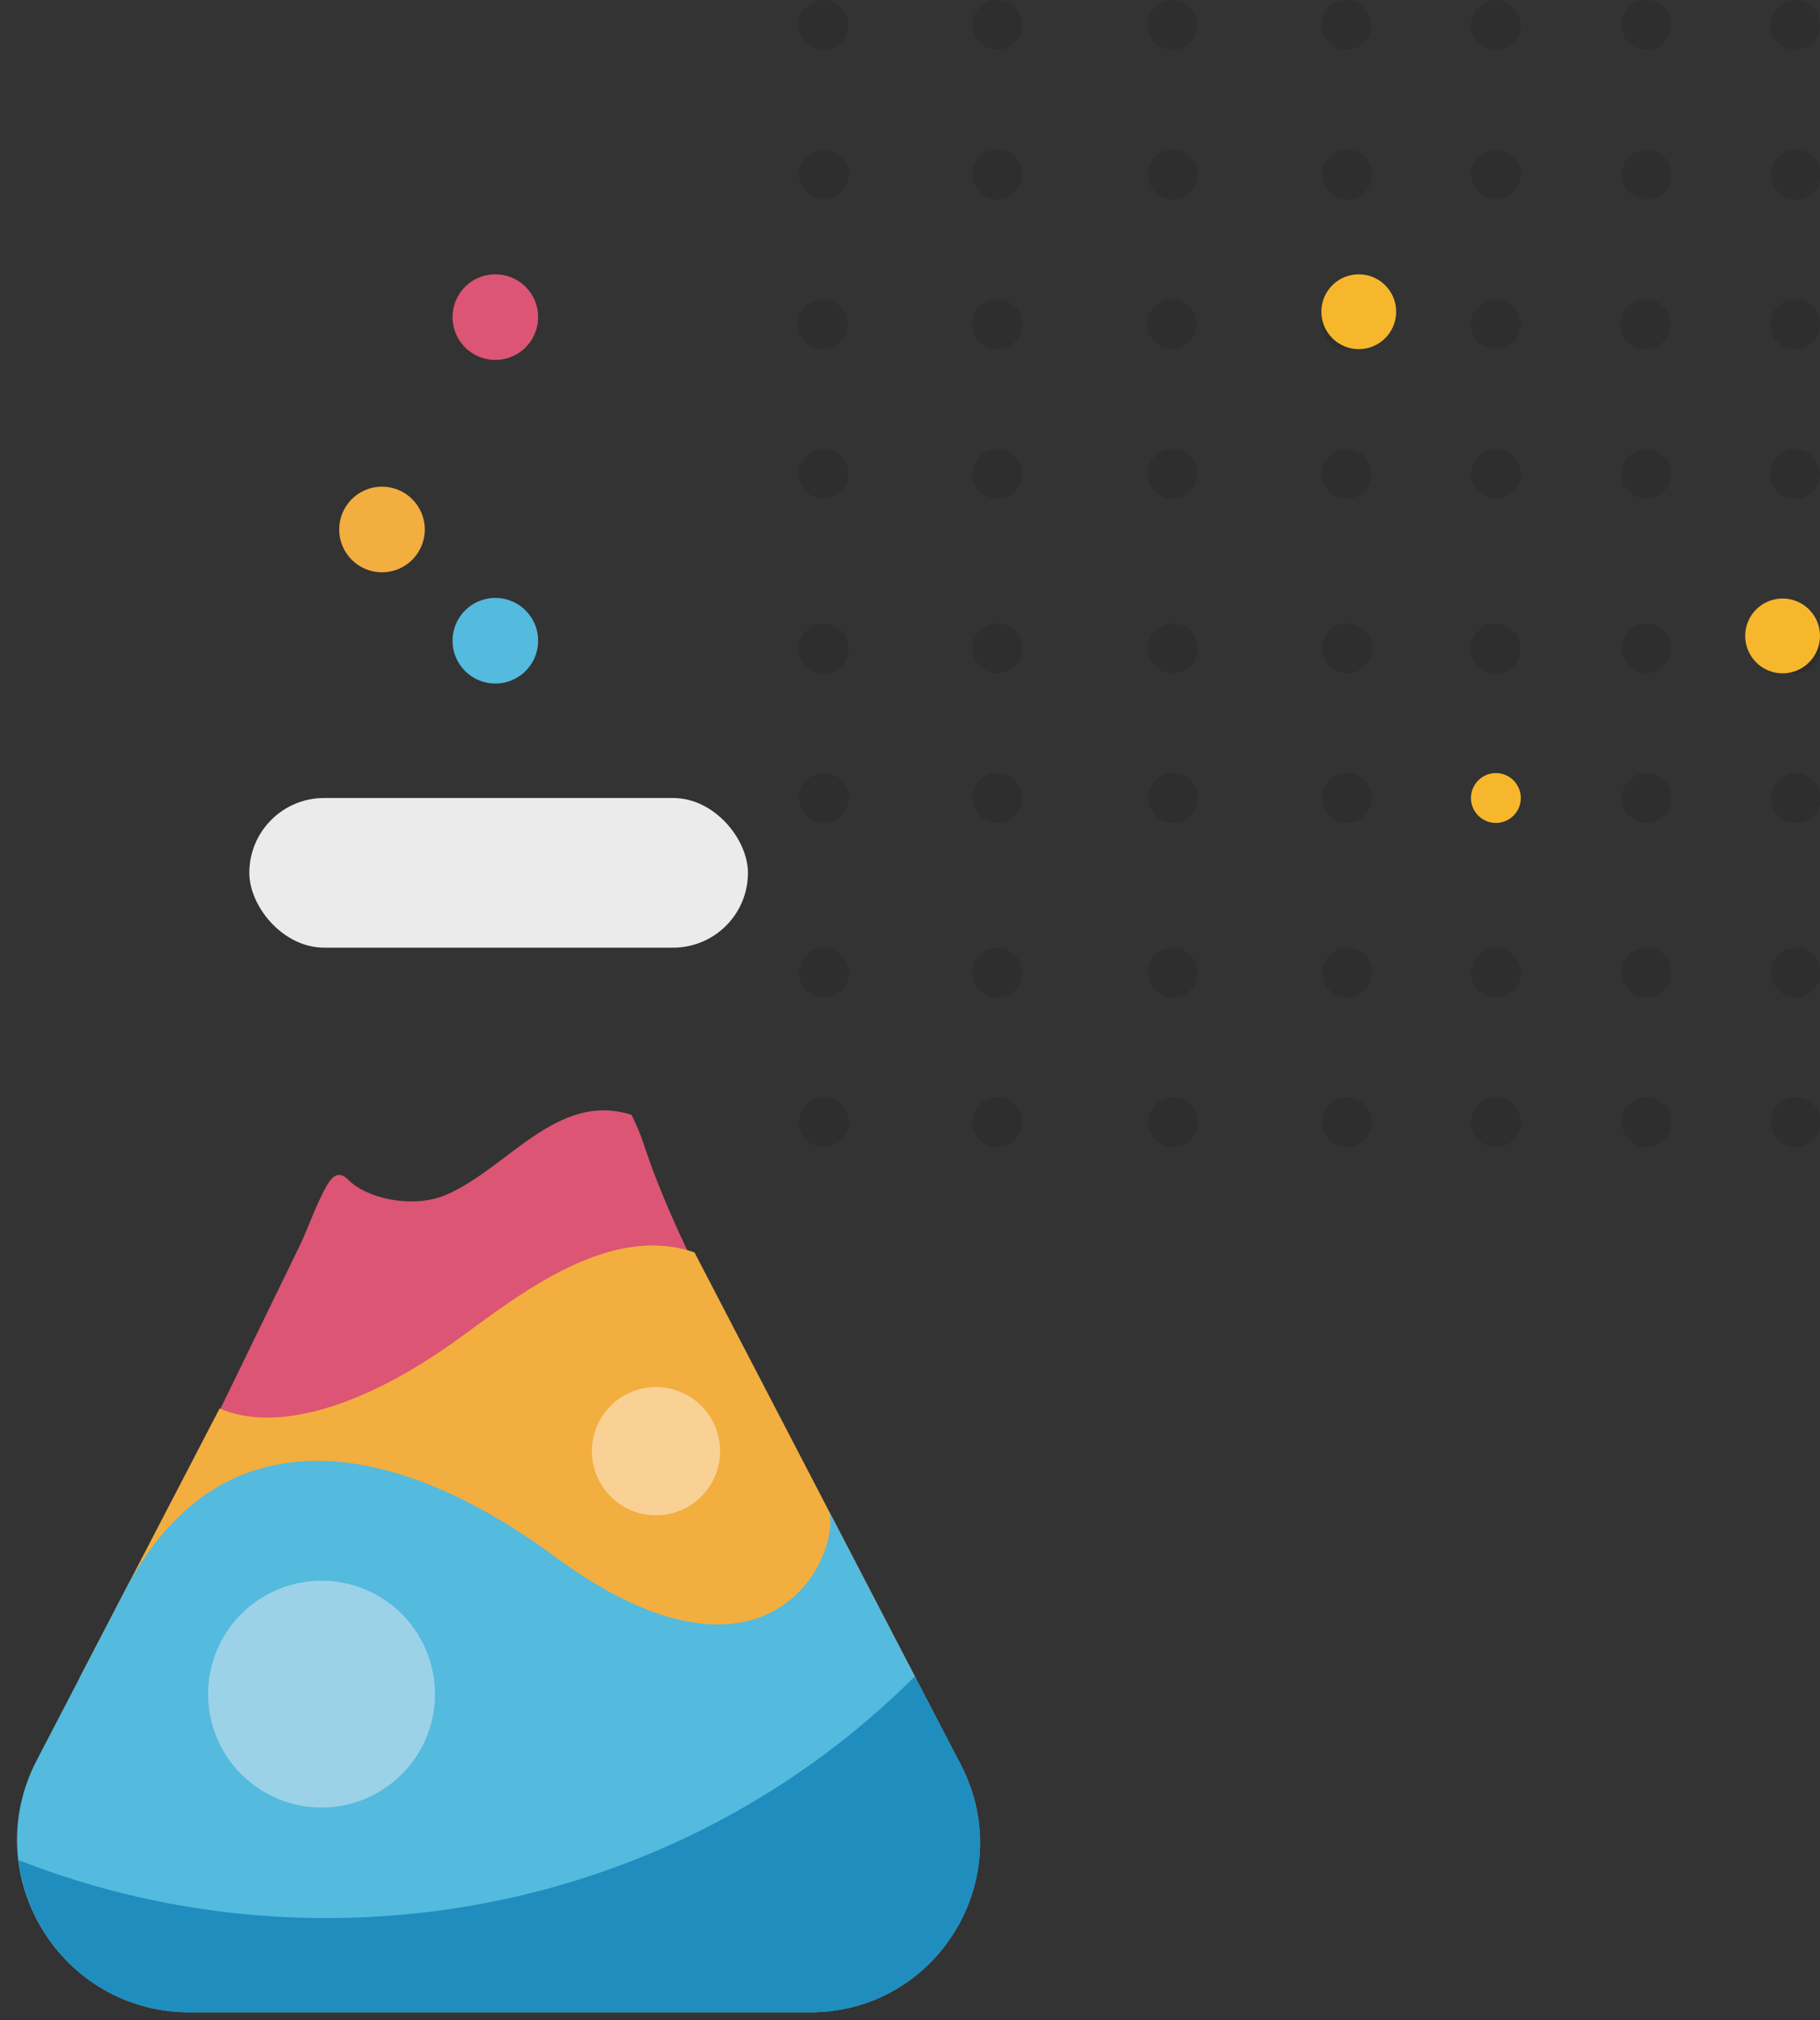 <svg xmlns="http://www.w3.org/2000/svg" width="73" height="81" viewBox="0 0 73 81"><rect x="0" y="0" width="73" height="81" fill="#333333" stroke="none"/><g fill="none" fill-rule="evenodd"><g transform="translate(32)"><g fill="#000" opacity=".1"><path d="M40 18a1 1 0 1 1 0 2 1 1 0 0 1 0-2M40 25a1 1 0 1 1 .001 1.999A1 1 0 0 1 40 25M40 31a1 1 0 1 1 .001 1.999A1 1 0 0 1 40 31M40 12a1 1 0 1 1 0 2 1 1 0 0 1 0-2M40 0a1 1 0 1 1 0 2 1 1 0 0 1 0-2M40 6a1 1 0 1 1 .001 1.999A1 1 0 0 1 40 6M28 18a1 1 0 1 1 0 2 1 1 0 0 1 0-2M28 25a1 1 0 1 1 0 2 1 1 0 0 1 0-2M28 31a1 1 0 1 1 0 2 1 1 0 0 1 0-2M28 12a1 1 0 1 1 0 2.001A1 1 0 0 1 28 12M28 0a1 1 0 1 1 0 2 1 1 0 0 1 0-2M28 6a1 1 0 1 1 0 2 1 1 0 0 1 0-2M34 18a1 1 0 1 1 0 1.999A1 1 0 0 1 34 18M34 25a1 1 0 1 1 .001 1.998 1 1 0 0 1 0-1.998M34 31a1 1 0 1 1 .001 1.998 1 1 0 0 1 0-1.998M34 12a1 1 0 1 1 0 2 1 1 0 0 1 0-2M34 0a1 1 0 1 1 0 1.999A1 1 0 0 1 34 0M34 6a1 1 0 1 1 .001 1.998 1 1 0 0 1 0-1.998M15 18a1 1 0 1 1 0 1.999A1 1 0 0 1 15 18M15 25a1 1 0 1 1 .001 1.998 1 1 0 0 1 0-1.998M15 31a1 1 0 1 1 .001 1.998 1 1 0 0 1 0-1.998M15 12a1 1 0 1 1 0 2 1 1 0 0 1 0-2M15 0a1 1 0 1 1 0 1.999A1 1 0 0 1 15 0M15 6a1 1 0 1 1 .001 1.998 1 1 0 0 1 0-1.998M22 18a1 1 0 1 1 0 2 1 1 0 0 1 0-2M22 25a1 1 0 1 1 .001 1.999A1 1 0 0 1 22 25M22 31a1 1 0 1 1 .001 1.999A1 1 0 0 1 22 31M22 12a1 1 0 1 1 0 2 1 1 0 0 1 0-2M22 0a1 1 0 1 1 0 2 1 1 0 0 1 0-2M22 6a1 1 0 1 1 .001 1.999A1 1 0 0 1 22 6M1 18a1 1 0 1 1 0 1.999A1 1 0 0 1 1 18M1 25a1 1 0 1 1 .001 1.998 1 1 0 0 1 0-1.998M1 31a1 1 0 1 1 .001 1.998 1 1 0 0 1 0-1.998M1 12a1 1 0 1 1 0 2 1 1 0 0 1 0-2M1 0a1 1 0 1 1 0 1.999A1 1 0 0 1 1 0M1 6a1 1 0 1 1 .001 1.998 1 1 0 0 1 0-1.998M8 18a1 1 0 1 1 0 2 1 1 0 0 1 0-2M8 25a1 1 0 1 1 0 2 1 1 0 0 1 0-2M8 31a1 1 0 1 1 0 2 1 1 0 0 1 0-2M8 12a1 1 0 1 1 0 2.001A1 1 0 0 1 8 12M8 0a1 1 0 1 1 0 2 1 1 0 0 1 0-2M8 6a1 1 0 1 1 0 2 1 1 0 0 1 0-2M40 44a1 1 0 1 1 .001 1.999A1 1 0 0 1 40 44M40 38a1 1 0 1 1 .001 1.999A1 1 0 0 1 40 38M28 44a1 1 0 1 1 0 2 1 1 0 0 1 0-2M28 38a1 1 0 1 1 0 2 1 1 0 0 1 0-2M34 44a1 1 0 1 1 .001 1.998 1 1 0 0 1 0-1.998M34 38a1 1 0 1 1 .001 1.998 1 1 0 0 1 0-1.998M15 44a1 1 0 1 1 .001 1.998 1 1 0 0 1 0-1.998M15 38a1 1 0 1 1 .001 1.998 1 1 0 0 1 0-1.998M22 44a1 1 0 1 1 .001 1.999A1 1 0 0 1 22 44M22 38a1 1 0 1 1 .001 1.999A1 1 0 0 1 22 38M1 44a1 1 0 1 1 .001 1.998 1 1 0 0 1 0-1.998M1 38a1 1 0 1 1 .001 1.998 1 1 0 0 1 0-1.998M8 44a1 1 0 1 1 0 2 1 1 0 0 1 0-2M8 38a1 1 0 1 1 0 2 1 1 0 0 1 0-2"/></g><circle cx="22.5" cy="12.5" r="1.5" fill="#F6B72C"/><circle cx="39.5" cy="25.5" r="1.5" fill="#F6B72C"/><circle cx="28" cy="32" r="1" fill="#F6B72C"/></g><g transform="translate(0 11)"><path fill="#DC5574" d="M28 40c-.636-1.19-1.605-3.414-2.032-4.684-.302-.898-.302-.898-.635-1.61-2.98-.96-4.967 2.148-7.438 3.204-1.376.59-3.216.117-3.901-.58-.555-.564-.834.069-1.183.795-.287.598-.5 1.23-.79 1.827l-4.304 8.851H32L28 40z"/><path fill="#F2AE3F" d="M36.734 56.298l-8.88-17.08c-3.364-1.148-6.846 1.555-9.366 3.395-3.944 2.879-7.454 3.834-9.68 2.866L3.184 56.298h33.551"/><path fill="#54BADE" d="M33.27 49.635c.41 1.938-2.599 8.006-11.082 1.74-5.912-4.365-13.2-6.24-17.205 1.462L1.471 59.59c-2.393 4.602.949 10.102 6.139 10.102H32.5c5.103 0 8.388-5.406 6.036-9.931L33.27 49.635 15.659 27.233"/><path fill="#208DBF" d="M36.694 56.22c-5.975 5.975-14.343 9.694-23.614 9.694-4.364 0-8.525-.83-12.335-2.324.4 3.287 3.152 6.103 6.865 6.103H32.5c5.103 0 8.388-5.406 6.036-9.931l-1.842-3.542"/><path fill="#FAD194" d="M23.74 47.19a2.57 2.57 0 1 1 5.142.003 2.57 2.57 0 0 1-5.141-.002"/><path fill="#54BADE" d="M18.152 14.693a1.716 1.716 0 1 1 3.432 0 1.716 1.716 0 0 1-3.432 0"/><path fill="#DC5574" d="M18.152 1.716a1.716 1.716 0 1 1 3.432 0 1.716 1.716 0 0 1-3.432 0"/><path fill="#F2AE3F" d="M13.606 10.232a1.716 1.716 0 1 1 3.432 0 1.716 1.716 0 0 1-3.432 0"/><path fill="#9BD2E8" d="M12.897 61.48a4.548 4.548 0 0 1-4.55-4.547 4.548 4.548 0 0 1 4.55-4.546 4.548 4.548 0 0 1 4.55 4.546 4.548 4.548 0 0 1-4.55 4.547"/><rect width="20" height="6" x="10" y="21" fill="#EBEBEB" rx="3"/></g></g></svg>